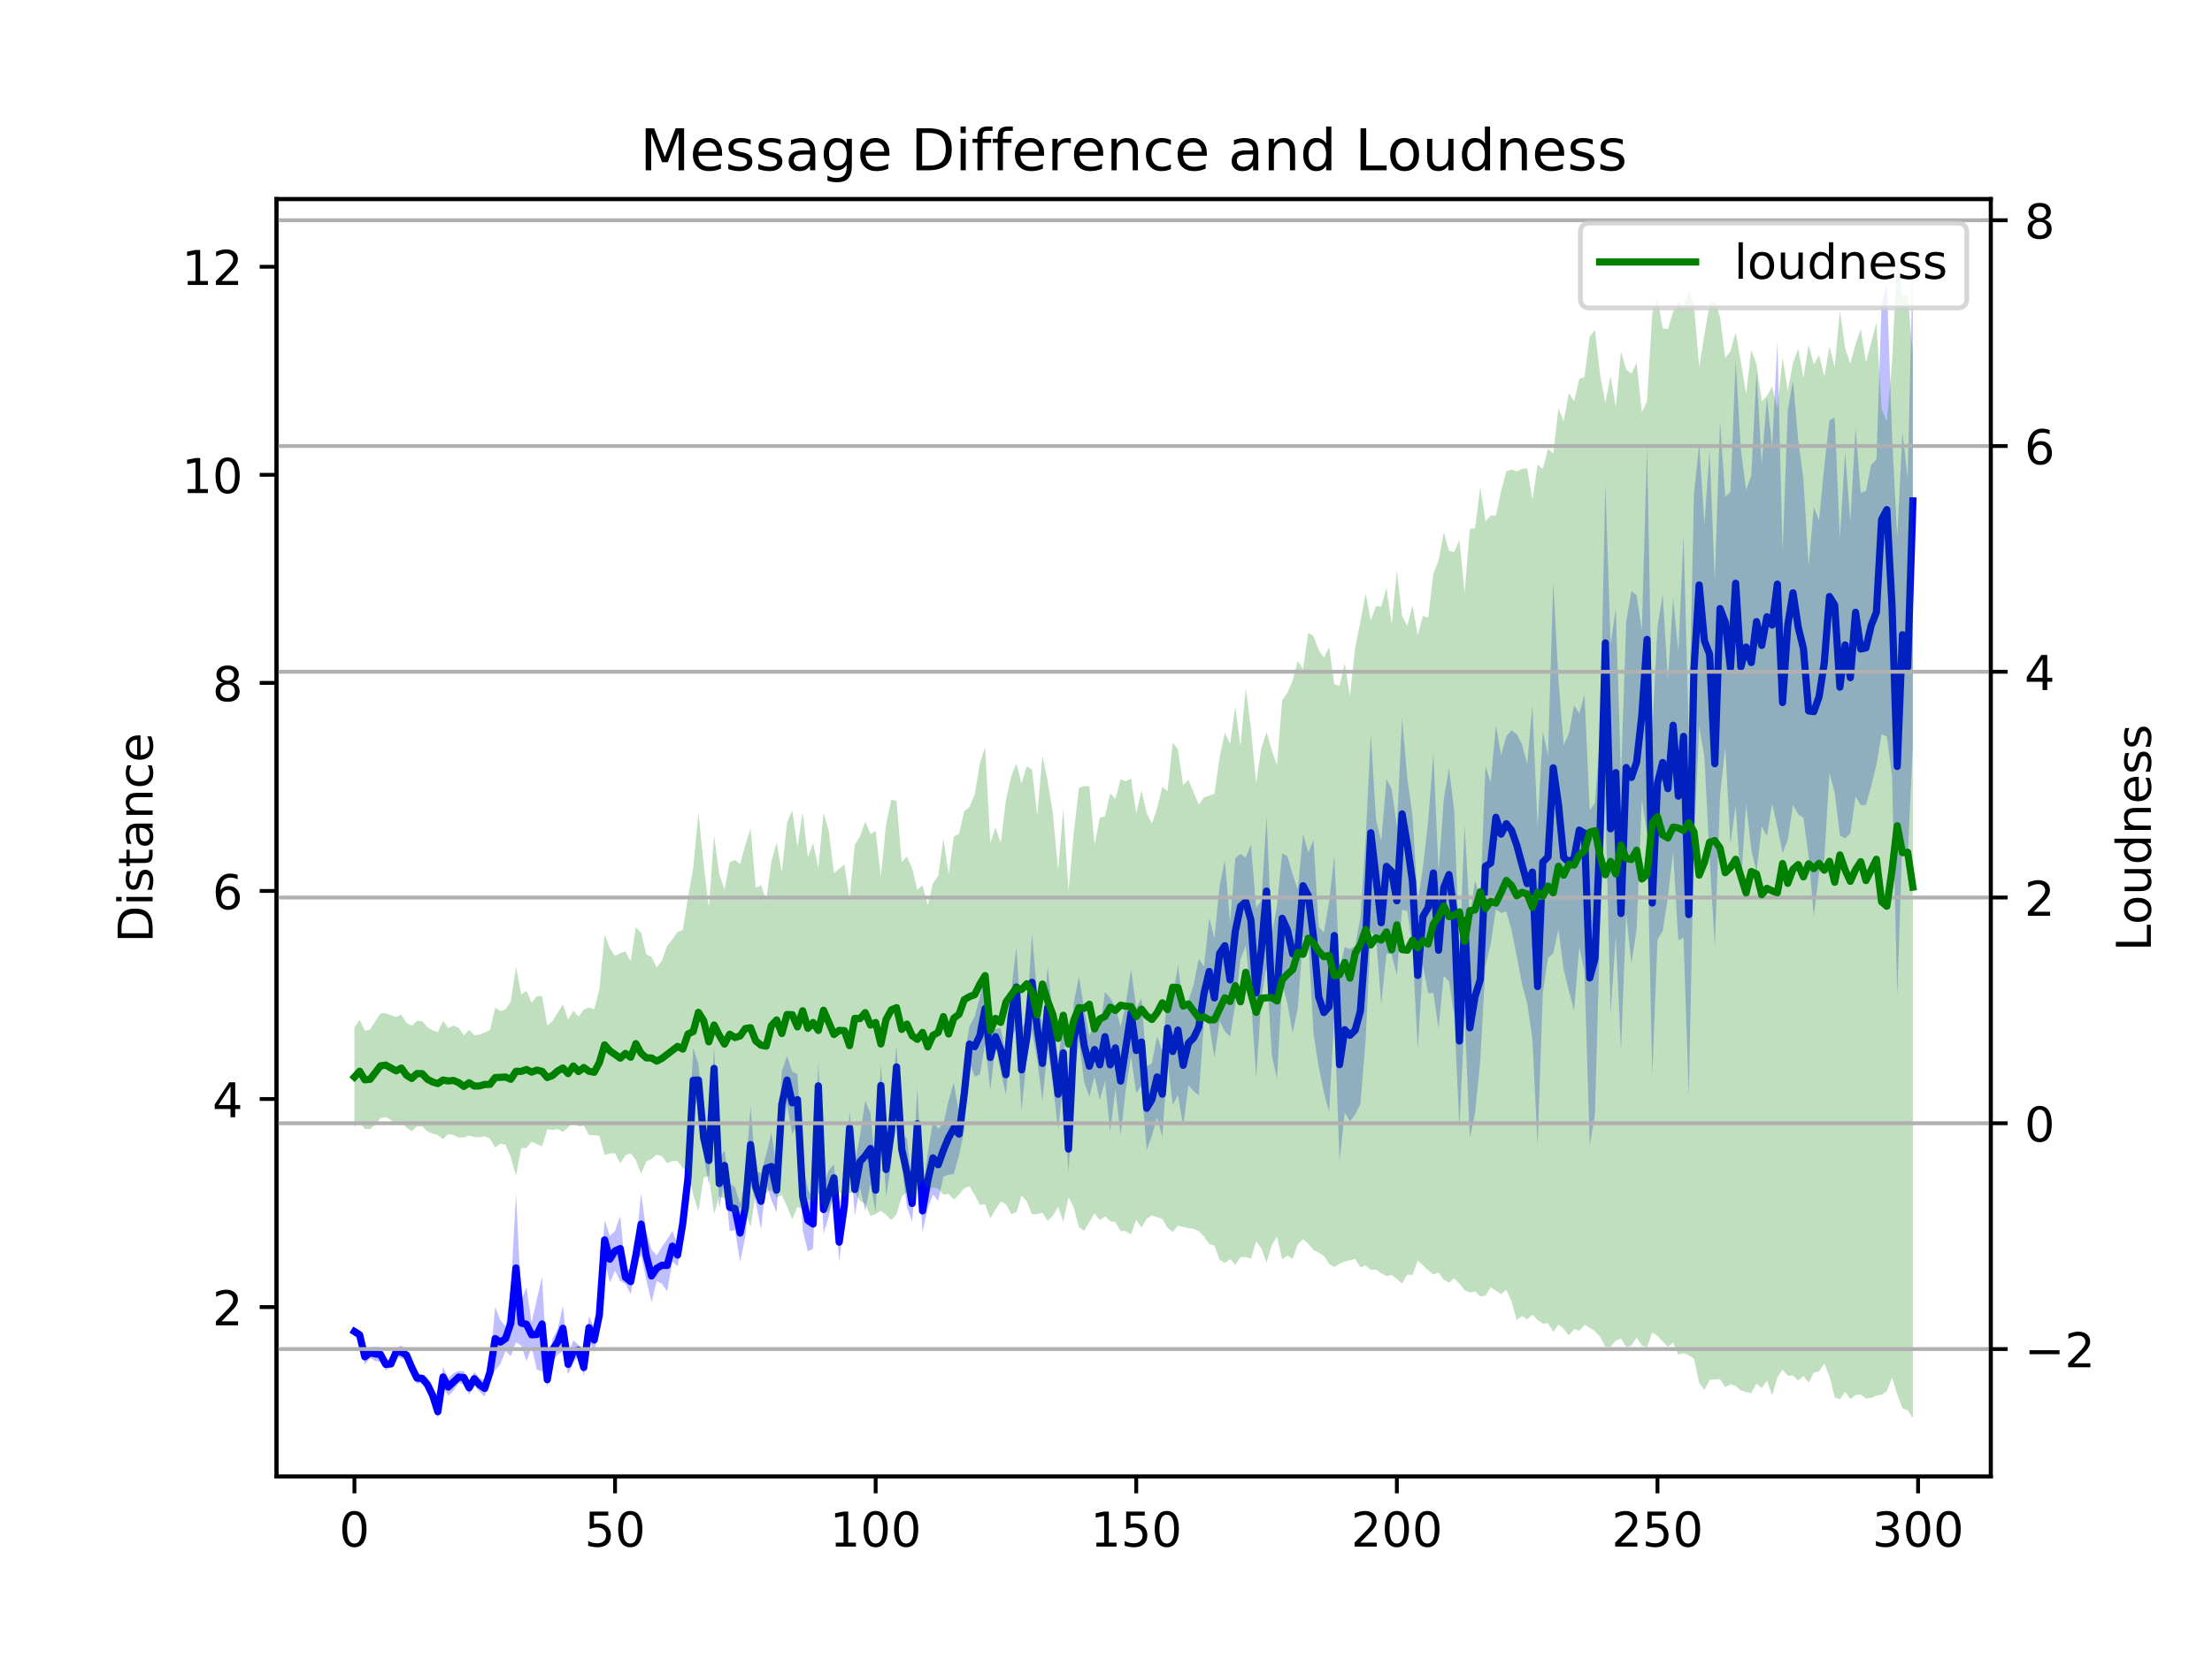 <?xml version="1.0" encoding="utf-8" standalone="no"?>
<!DOCTYPE svg PUBLIC "-//W3C//DTD SVG 1.1//EN"
  "http://www.w3.org/Graphics/SVG/1.1/DTD/svg11.dtd">
<!-- Created with matplotlib (https://matplotlib.org/) -->
<svg height="345.6pt" version="1.1" viewBox="0 0 460.8 345.6" width="460.8pt" xmlns="http://www.w3.org/2000/svg" xmlns:xlink="http://www.w3.org/1999/xlink">
 <defs>
  <style type="text/css">
*{stroke-linecap:butt;stroke-linejoin:round;}
  </style>
 </defs>
 <g id="figure_1">
  <g id="patch_1">
   <path d="M 0 345.6 
L 460.8 345.6 
L 460.8 0 
L 0 0 
z
" style="fill:#ffffff;"/>
  </g>
  <g id="axes_1">
   <g id="patch_2">
    <path d="M 57.6 307.584 
L 414.72 307.584 
L 414.72 41.472 
L 57.6 41.472 
z
" style="fill:#ffffff;"/>
   </g>
   <g id="PolyCollection_1">
    <path clip-path="url(#p09cd29b746)" d="M 73.833 276.597 
L 73.833 278.173 
L 74.919 278.996 
L 76.004 284.257 
L 77.09 282.914 
L 78.176 283.516 
L 79.262 283.684 
L 80.348 285.49 
L 81.433 284.786 
L 82.519 282.48 
L 83.605 282.974 
L 84.691 283.363 
L 85.777 285.907 
L 86.862 288.29 
L 87.948 287.899 
L 89.034 289.875 
L 90.12 291.698 
L 91.206 295.488 
L 92.291 288.977 
L 93.377 290.771 
L 94.463 289.691 
L 95.549 288.167 
L 96.635 288.308 
L 97.72 290.561 
L 98.806 288.647 
L 99.892 289.919 
L 100.978 290.942 
L 102.064 287.587 
L 103.149 285.438 
L 104.235 284.166 
L 105.321 281.381 
L 106.407 282.538 
L 107.493 279.628 
L 108.578 280.298 
L 109.664 283.592 
L 110.75 280.597 
L 111.836 285.344 
L 112.922 285.665 
L 114.007 288.827 
L 115.093 283.489 
L 116.179 282.243 
L 117.265 281.409 
L 118.351 286.25 
L 119.436 283.979 
L 120.522 282.272 
L 121.608 286.613 
L 122.694 279.023 
L 123.78 281.679 
L 124.865 276.916 
L 125.951 262.397 
L 127.037 267.199 
L 128.123 264.724 
L 129.209 266.889 
L 130.294 267.431 
L 131.38 269.615 
L 132.466 263.339 
L 133.552 261.45 
L 134.638 266.663 
L 135.723 271.291 
L 136.809 266.851 
L 137.895 267.452 
L 138.981 269.037 
L 140.067 262.786 
L 141.152 263.772 
L 142.238 258.042 
L 143.324 250.928 
L 144.41 231.714 
L 145.496 228.363 
L 146.581 240.813 
L 147.667 246.806 
L 148.753 227.087 
L 149.839 251.697 
L 150.925 245.861 
L 152.01 256.469 
L 153.096 256.24 
L 154.182 262.887 
L 155.268 257.655 
L 156.354 246.421 
L 157.439 250.495 
L 158.525 256.121 
L 159.611 246.304 
L 160.697 250.041 
L 161.783 252.573 
L 162.868 236.906 
L 163.954 230.02 
L 165.04 236.244 
L 166.126 234.371 
L 167.212 256.282 
L 168.297 260.689 
L 169.383 260.129 
L 170.469 231.338 
L 171.555 257.009 
L 172.641 253.476 
L 173.726 248.158 
L 174.812 262.878 
L 175.898 253.917 
L 176.984 238.479 
L 178.07 253.22 
L 179.155 247.379 
L 180.241 252.281 
L 181.327 246.613 
L 182.413 252.501 
L 183.499 230.569 
L 184.584 249.379 
L 185.67 242.248 
L 186.756 226.687 
L 187.842 242.776 
L 188.928 251.39 
L 190.013 254.491 
L 191.099 241.797 
L 192.185 256.662 
L 193.271 251.742 
L 194.357 248.861 
L 195.442 250.145 
L 196.528 245.122 
L 197.614 244.722 
L 198.7 244.576 
L 199.786 240.618 
L 200.871 235.583 
L 201.957 221.243 
L 203.043 224.286 
L 204.129 223.86 
L 205.215 217.396 
L 206.3 227.186 
L 207.386 217.58 
L 208.472 223.303 
L 209.558 228.056 
L 210.644 216.602 
L 211.729 214.046 
L 212.815 231.311 
L 213.901 220.377 
L 214.987 214.825 
L 216.073 220.842 
L 217.158 229.315 
L 218.244 218.486 
L 219.33 225.966 
L 220.416 235.292 
L 221.502 225.753 
L 222.587 244.305 
L 223.673 224.607 
L 224.759 216.913 
L 225.845 225.396 
L 226.931 228.479 
L 228.016 224.242 
L 229.102 229.198 
L 230.188 225.254 
L 231.274 235.755 
L 232.36 226.898 
L 233.445 236.495 
L 234.531 226.883 
L 235.617 220.223 
L 236.703 227.699 
L 237.789 226.176 
L 238.875 239.575 
L 239.96 236.61 
L 241.046 232.816 
L 242.132 236.879 
L 243.218 221.112 
L 244.304 230.252 
L 245.389 228.136 
L 246.475 234.608 
L 247.561 226.056 
L 248.647 227.297 
L 249.733 228.177 
L 250.818 212.502 
L 251.904 213.495 
L 252.99 220.321 
L 254.076 212.716 
L 255.162 214.856 
L 256.247 215.963 
L 257.333 209.306 
L 258.419 199.82 
L 259.505 196.996 
L 260.591 207.459 
L 261.676 224.678 
L 262.762 207.959 
L 263.848 201.211 
L 264.934 219.724 
L 266.02 224.764 
L 267.105 204.856 
L 268.191 209.076 
L 269.277 215.235 
L 270.363 209.952 
L 271.449 195.308 
L 272.534 195.557 
L 273.62 215.247 
L 274.706 222.236 
L 275.792 227.566 
L 276.878 231.627 
L 277.963 211.578 
L 279.049 241.905 
L 280.135 231.757 
L 281.221 233.61 
L 282.307 232.155 
L 283.392 230.014 
L 284.478 216.841 
L 285.564 194.09 
L 286.65 195.231 
L 287.736 209.257 
L 288.821 198.672 
L 289.907 198.771 
L 290.993 203.155 
L 292.079 189.514 
L 293.165 189.758 
L 294.25 197.437 
L 295.336 218.55 
L 296.422 201.182 
L 297.508 206.93 
L 298.594 206.851 
L 299.679 214.27 
L 300.765 203.284 
L 301.851 204.442 
L 302.937 211.511 
L 304.023 234.941 
L 305.108 211.719 
L 306.194 237.086 
L 307.28 231.789 
L 308.366 220.933 
L 309.452 201.243 
L 310.537 196.648 
L 311.623 189.44 
L 312.709 190.194 
L 313.795 189.874 
L 314.881 193.777 
L 315.966 199.191 
L 317.052 204.977 
L 318.138 209.019 
L 319.224 216.482 
L 320.31 238.702 
L 321.395 206.781 
L 322.481 199.618 
L 323.567 198.584 
L 324.653 193.639 
L 325.739 201.989 
L 326.824 206.387 
L 327.91 210.509 
L 328.996 197.251 
L 330.082 202.458 
L 331.168 238.659 
L 332.253 232.182 
L 333.339 192.913 
L 334.425 167.155 
L 335.511 211.119 
L 336.597 195.09 
L 337.682 218.907 
L 338.768 190.319 
L 339.854 200.768 
L 340.94 193.521 
L 342.026 166.677 
L 343.111 173.54 
L 344.197 224.034 
L 345.283 195.729 
L 346.369 193.934 
L 347.455 186.904 
L 348.54 177.549 
L 349.626 195.893 
L 350.712 195.352 
L 351.798 228.394 
L 352.884 175.908 
L 353.969 151.338 
L 355.055 157.742 
L 356.141 178.757 
L 357.227 197.197 
L 358.313 165.866 
L 359.398 155.693 
L 360.484 175.828 
L 361.57 167.884 
L 362.656 184.231 
L 363.742 167.503 
L 364.827 176.946 
L 365.913 181.717 
L 366.999 172.16 
L 368.085 174.185 
L 369.171 167.403 
L 370.256 172.295 
L 371.342 177.729 
L 372.428 174.93 
L 373.514 167.715 
L 374.6 169.627 
L 375.685 170.382 
L 376.771 178.343 
L 377.857 190.871 
L 378.943 181.87 
L 380.029 179.071 
L 381.114 161.014 
L 382.2 165.121 
L 383.286 174.098 
L 384.372 174.628 
L 385.458 173.647 
L 386.543 165.92 
L 387.629 167.728 
L 388.715 167.673 
L 389.801 163.733 
L 390.887 159.408 
L 391.972 152.943 
L 393.058 153.449 
L 394.144 161.611 
L 395.23 207.502 
L 396.316 174.362 
L 397.401 178.475 
L 398.487 155.136 
L 398.487 53.568 
L 398.487 53.568 
L 397.401 99.48 
L 396.316 90.083 
L 395.23 111.815 
L 394.144 90.769 
L 393.058 58.897 
L 391.972 63.509 
L 390.887 95.694 
L 389.801 96.847 
L 388.715 102.258 
L 387.629 102.657 
L 386.543 89.176 
L 385.458 108.693 
L 384.372 94.079 
L 383.286 112.186 
L 382.2 86.97 
L 381.114 87.532 
L 380.029 97.106 
L 378.943 108.421 
L 377.857 105.618 
L 376.771 117.839 
L 375.685 99.79 
L 374.6 91.679 
L 373.514 79.28 
L 372.428 85.465 
L 371.342 114.971 
L 370.256 71.082 
L 369.171 93.028 
L 368.085 82.783 
L 366.999 96.744 
L 365.913 77.263 
L 364.827 99.093 
L 363.742 102.086 
L 362.656 93.66 
L 361.57 75.107 
L 360.484 102.484 
L 359.398 103.469 
L 358.313 87.705 
L 357.227 120.988 
L 356.141 93.835 
L 355.055 109.208 
L 353.969 92.392 
L 352.884 102.89 
L 351.798 152.66 
L 350.712 111.457 
L 349.626 135.812 
L 348.54 124.622 
L 347.455 141.667 
L 346.369 123.745 
L 345.283 130.604 
L 344.197 152.195 
L 343.111 92.878 
L 342.026 131.336 
L 340.94 123.98 
L 339.854 123.131 
L 338.768 129.473 
L 337.682 161.677 
L 336.597 126.796 
L 335.511 134.186 
L 334.425 100.704 
L 333.339 152.715 
L 332.253 167.279 
L 331.168 168.781 
L 330.082 144.712 
L 328.996 148.596 
L 327.91 146.938 
L 326.824 152.856 
L 325.739 155.185 
L 324.653 141.536 
L 323.567 121.332 
L 322.481 157.359 
L 321.395 152.423 
L 320.31 172.342 
L 319.224 146.867 
L 318.138 159.115 
L 317.052 155.069 
L 315.966 152.92 
L 314.881 152.166 
L 313.795 153.332 
L 312.709 157.34 
L 311.623 151.08 
L 310.537 162.97 
L 309.452 159.646 
L 308.366 187.23 
L 307.28 183.421 
L 306.194 191.132 
L 305.108 171.848 
L 304.023 198.778 
L 302.937 168.962 
L 301.851 159.941 
L 300.765 166.542 
L 299.679 181.619 
L 298.594 156.863 
L 297.508 171.151 
L 296.422 180.633 
L 295.336 187.835 
L 294.25 169.891 
L 293.165 162.115 
L 292.079 149.588 
L 290.993 172.142 
L 289.907 164.356 
L 288.821 162.294 
L 287.736 175.176 
L 286.65 170.687 
L 285.564 152.87 
L 284.478 175.1 
L 283.392 191.186 
L 282.307 197.049 
L 281.221 197.731 
L 280.135 197.26 
L 279.049 201.656 
L 277.963 178.223 
L 276.878 187.748 
L 275.792 194.284 
L 274.706 193.05 
L 273.62 174.948 
L 272.534 177.599 
L 271.449 173.711 
L 270.363 185.274 
L 269.277 182.153 
L 268.191 178.37 
L 267.105 177.737 
L 266.02 188.624 
L 264.934 194.755 
L 263.848 170.039 
L 262.762 187.643 
L 261.676 189.015 
L 260.591 175.937 
L 259.505 178.685 
L 258.419 177.871 
L 257.333 178.732 
L 256.247 192.299 
L 255.162 179.152 
L 254.076 184.467 
L 252.99 195.454 
L 251.904 191.254 
L 250.818 201.366 
L 249.733 199.704 
L 248.647 205.153 
L 247.561 208.552 
L 246.475 209.244 
L 245.389 201.034 
L 244.304 207.818 
L 243.218 207.211 
L 242.132 218.99 
L 241.046 215.881 
L 239.96 221.481 
L 238.875 222.175 
L 237.789 207.974 
L 236.703 209.977 
L 235.617 201.883 
L 234.531 209 
L 233.445 213.912 
L 232.36 209.68 
L 231.274 207.89 
L 230.188 206.651 
L 229.102 214.427 
L 228.016 213.04 
L 226.931 215.736 
L 225.845 210.142 
L 224.759 203.456 
L 223.673 208.978 
L 222.587 234.438 
L 221.502 212.886 
L 220.416 220.602 
L 219.33 211.527 
L 218.244 201.314 
L 217.158 213.731 
L 216.073 207.367 
L 214.987 194.443 
L 213.901 211.897 
L 212.815 214.441 
L 211.729 197.186 
L 210.644 206.704 
L 209.558 219.694 
L 208.472 214.202 
L 207.386 214.334 
L 206.3 213.399 
L 205.215 202.777 
L 204.129 207.559 
L 203.043 211.797 
L 201.957 213.755 
L 200.871 220.185 
L 199.786 231.885 
L 198.7 225.505 
L 197.614 229.236 
L 196.528 234.067 
L 195.442 235.125 
L 194.357 233.555 
L 193.271 240.247 
L 192.185 247.834 
L 191.099 226.426 
L 190.013 246.898 
L 188.928 237.205 
L 187.842 236.021 
L 186.756 217.822 
L 185.67 229.474 
L 184.584 237.871 
L 183.499 221.682 
L 182.413 243.36 
L 181.327 231.893 
L 180.241 229.295 
L 179.155 236.584 
L 178.07 242.349 
L 176.984 231.446 
L 175.898 248.419 
L 174.812 254.635 
L 173.726 242.589 
L 172.641 243.795 
L 171.555 246.904 
L 170.469 221.067 
L 169.383 249.835 
L 168.297 247.763 
L 167.212 242.251 
L 166.126 223.784 
L 165.04 223.242 
L 163.954 219.988 
L 162.868 223.185 
L 161.783 243.268 
L 160.697 235.973 
L 159.611 240.471 
L 158.525 244.373 
L 157.439 244.002 
L 156.354 230.443 
L 155.268 245.645 
L 154.182 250.826 
L 153.096 247.271 
L 152.01 246.539 
L 150.925 239.713 
L 149.839 241.414 
L 148.753 218.043 
L 147.667 236.683 
L 146.581 233.205 
L 145.496 221.63 
L 144.41 218.357 
L 143.324 239.804 
L 142.238 251.583 
L 141.152 259.126 
L 140.067 256.408 
L 138.981 258.182 
L 137.895 259.696 
L 136.809 261.542 
L 135.723 260.328 
L 134.638 256.625 
L 133.552 248.561 
L 132.466 259.554 
L 131.38 264.344 
L 130.294 264.726 
L 129.209 253.314 
L 128.123 256.439 
L 127.037 257.439 
L 125.951 254.178 
L 124.865 270.834 
L 123.78 276.591 
L 122.694 274.141 
L 121.608 283.129 
L 120.522 280.178 
L 119.436 279.19 
L 118.351 282.173 
L 117.265 272.001 
L 116.179 276.853 
L 115.093 278.911 
L 114.007 285.987 
L 112.922 265.959 
L 111.836 270.644 
L 110.75 275.515 
L 109.664 268.128 
L 108.578 270.95 
L 107.493 248.656 
L 106.407 268.754 
L 105.321 276.322 
L 104.235 275.006 
L 103.149 272.264 
L 102.064 284.116 
L 100.978 287.52 
L 99.892 287.076 
L 98.806 285.786 
L 97.72 287.637 
L 96.635 285.643 
L 95.549 285.581 
L 94.463 286.052 
L 93.377 287.091 
L 92.291 284.722 
L 91.206 292.665 
L 90.12 289.608 
L 89.034 286.963 
L 87.948 286.401 
L 86.862 285.879 
L 85.777 283.826 
L 84.691 281.233 
L 83.605 280.311 
L 82.519 280.784 
L 81.433 283.491 
L 80.348 282.925 
L 79.262 280.615 
L 78.176 280.582 
L 77.09 280.649 
L 76.004 281.04 
L 74.919 277.155 
L 73.833 276.597 
z
" style="fill:#0000ff;fill-opacity:0.25;"/>
   </g>
   <g id="matplotlib.axis_1">
    <g id="xtick_1">
     <g id="line2d_1">
      <defs>
       <path d="M 0 0 
L 0 3.5 
" id="maab8ee6f73" style="stroke:#000000;stroke-width:0.8;"/>
      </defs>
      <g>
       <use style="stroke:#000000;stroke-width:0.8;" x="73.833" xlink:href="#maab8ee6f73" y="307.584"/>
      </g>
     </g>
     <g id="text_1">
      <!-- 0 -->
      <defs>
       <path d="M 31.781 66.406 
Q 24.172 66.406 20.328 58.906 
Q 16.5 51.422 16.5 36.375 
Q 16.5 21.391 20.328 13.891 
Q 24.172 6.391 31.781 6.391 
Q 39.453 6.391 43.281 13.891 
Q 47.125 21.391 47.125 36.375 
Q 47.125 51.422 43.281 58.906 
Q 39.453 66.406 31.781 66.406 
z
M 31.781 74.219 
Q 44.047 74.219 50.516 64.516 
Q 56.984 54.828 56.984 36.375 
Q 56.984 17.969 50.516 8.266 
Q 44.047 -1.422 31.781 -1.422 
Q 19.531 -1.422 13.062 8.266 
Q 6.594 17.969 6.594 36.375 
Q 6.594 54.828 13.062 64.516 
Q 19.531 74.219 31.781 74.219 
z
" id="DejaVuSans-48"/>
      </defs>
      <g transform="translate(70.651 322.182)scale(0.1 -0.1)">
       <use xlink:href="#DejaVuSans-48"/>
      </g>
     </g>
    </g>
    <g id="xtick_2">
     <g id="line2d_2">
      <g>
       <use style="stroke:#000000;stroke-width:0.8;" x="128.123" xlink:href="#maab8ee6f73" y="307.584"/>
      </g>
     </g>
     <g id="text_2">
      <!-- 50 -->
      <defs>
       <path d="M 10.797 72.906 
L 49.516 72.906 
L 49.516 64.594 
L 19.828 64.594 
L 19.828 46.734 
Q 21.969 47.469 24.109 47.828 
Q 26.266 48.188 28.422 48.188 
Q 40.625 48.188 47.75 41.5 
Q 54.891 34.812 54.891 23.391 
Q 54.891 11.625 47.562 5.094 
Q 40.234 -1.422 26.906 -1.422 
Q 22.312 -1.422 17.547 -0.641 
Q 12.797 0.141 7.719 1.703 
L 7.719 11.625 
Q 12.109 9.234 16.797 8.062 
Q 21.484 6.891 26.703 6.891 
Q 35.156 6.891 40.078 11.328 
Q 45.016 15.766 45.016 23.391 
Q 45.016 31 40.078 35.438 
Q 35.156 39.891 26.703 39.891 
Q 22.75 39.891 18.812 39.016 
Q 14.891 38.141 10.797 36.281 
z
" id="DejaVuSans-53"/>
      </defs>
      <g transform="translate(121.76 322.182)scale(0.1 -0.1)">
       <use xlink:href="#DejaVuSans-53"/>
       <use x="63.623" xlink:href="#DejaVuSans-48"/>
      </g>
     </g>
    </g>
    <g id="xtick_3">
     <g id="line2d_3">
      <g>
       <use style="stroke:#000000;stroke-width:0.8;" x="182.413" xlink:href="#maab8ee6f73" y="307.584"/>
      </g>
     </g>
     <g id="text_3">
      <!-- 100 -->
      <defs>
       <path d="M 12.406 8.297 
L 28.516 8.297 
L 28.516 63.922 
L 10.984 60.406 
L 10.984 69.391 
L 28.422 72.906 
L 38.281 72.906 
L 38.281 8.297 
L 54.391 8.297 
L 54.391 0 
L 12.406 0 
z
" id="DejaVuSans-49"/>
      </defs>
      <g transform="translate(172.869 322.182)scale(0.1 -0.1)">
       <use xlink:href="#DejaVuSans-49"/>
       <use x="63.623" xlink:href="#DejaVuSans-48"/>
       <use x="127.246" xlink:href="#DejaVuSans-48"/>
      </g>
     </g>
    </g>
    <g id="xtick_4">
     <g id="line2d_4">
      <g>
       <use style="stroke:#000000;stroke-width:0.8;" x="236.703" xlink:href="#maab8ee6f73" y="307.584"/>
      </g>
     </g>
     <g id="text_4">
      <!-- 150 -->
      <g transform="translate(227.159 322.182)scale(0.1 -0.1)">
       <use xlink:href="#DejaVuSans-49"/>
       <use x="63.623" xlink:href="#DejaVuSans-53"/>
       <use x="127.246" xlink:href="#DejaVuSans-48"/>
      </g>
     </g>
    </g>
    <g id="xtick_5">
     <g id="line2d_5">
      <g>
       <use style="stroke:#000000;stroke-width:0.8;" x="290.993" xlink:href="#maab8ee6f73" y="307.584"/>
      </g>
     </g>
     <g id="text_5">
      <!-- 200 -->
      <defs>
       <path d="M 19.188 8.297 
L 53.609 8.297 
L 53.609 0 
L 7.328 0 
L 7.328 8.297 
Q 12.938 14.109 22.625 23.891 
Q 32.328 33.688 34.812 36.531 
Q 39.547 41.844 41.422 45.531 
Q 43.312 49.219 43.312 52.781 
Q 43.312 58.594 39.234 62.25 
Q 35.156 65.922 28.609 65.922 
Q 23.969 65.922 18.812 64.312 
Q 13.672 62.703 7.812 59.422 
L 7.812 69.391 
Q 13.766 71.781 18.938 73 
Q 24.125 74.219 28.422 74.219 
Q 39.75 74.219 46.484 68.547 
Q 53.219 62.891 53.219 53.422 
Q 53.219 48.922 51.531 44.891 
Q 49.859 40.875 45.406 35.406 
Q 44.188 33.984 37.641 27.219 
Q 31.109 20.453 19.188 8.297 
z
" id="DejaVuSans-50"/>
      </defs>
      <g transform="translate(281.449 322.182)scale(0.1 -0.1)">
       <use xlink:href="#DejaVuSans-50"/>
       <use x="63.623" xlink:href="#DejaVuSans-48"/>
       <use x="127.246" xlink:href="#DejaVuSans-48"/>
      </g>
     </g>
    </g>
    <g id="xtick_6">
     <g id="line2d_6">
      <g>
       <use style="stroke:#000000;stroke-width:0.8;" x="345.283" xlink:href="#maab8ee6f73" y="307.584"/>
      </g>
     </g>
     <g id="text_6">
      <!-- 250 -->
      <g transform="translate(335.739 322.182)scale(0.1 -0.1)">
       <use xlink:href="#DejaVuSans-50"/>
       <use x="63.623" xlink:href="#DejaVuSans-53"/>
       <use x="127.246" xlink:href="#DejaVuSans-48"/>
      </g>
     </g>
    </g>
    <g id="xtick_7">
     <g id="line2d_7">
      <g>
       <use style="stroke:#000000;stroke-width:0.8;" x="399.573" xlink:href="#maab8ee6f73" y="307.584"/>
      </g>
     </g>
     <g id="text_7">
      <!-- 300 -->
      <defs>
       <path d="M 40.578 39.312 
Q 47.656 37.797 51.625 33 
Q 55.609 28.219 55.609 21.188 
Q 55.609 10.406 48.188 4.484 
Q 40.766 -1.422 27.094 -1.422 
Q 22.516 -1.422 17.656 -0.516 
Q 12.797 0.391 7.625 2.203 
L 7.625 11.719 
Q 11.719 9.328 16.594 8.109 
Q 21.484 6.891 26.812 6.891 
Q 36.078 6.891 40.938 10.547 
Q 45.797 14.203 45.797 21.188 
Q 45.797 27.641 41.281 31.266 
Q 36.766 34.906 28.719 34.906 
L 20.219 34.906 
L 20.219 43.016 
L 29.109 43.016 
Q 36.375 43.016 40.234 45.922 
Q 44.094 48.828 44.094 54.297 
Q 44.094 59.906 40.109 62.906 
Q 36.141 65.922 28.719 65.922 
Q 24.656 65.922 20.016 65.031 
Q 15.375 64.156 9.812 62.312 
L 9.812 71.094 
Q 15.438 72.656 20.344 73.438 
Q 25.25 74.219 29.594 74.219 
Q 40.828 74.219 47.359 69.109 
Q 53.906 64.016 53.906 55.328 
Q 53.906 49.266 50.438 45.094 
Q 46.969 40.922 40.578 39.312 
z
" id="DejaVuSans-51"/>
      </defs>
      <g transform="translate(390.029 322.182)scale(0.1 -0.1)">
       <use xlink:href="#DejaVuSans-51"/>
       <use x="63.623" xlink:href="#DejaVuSans-48"/>
       <use x="127.246" xlink:href="#DejaVuSans-48"/>
      </g>
     </g>
    </g>
   </g>
   <g id="matplotlib.axis_2">
    <g id="ytick_1">
     <g id="line2d_8">
      <defs>
       <path d="M 0 0 
L -3.5 0 
" id="m111536cac2" style="stroke:#000000;stroke-width:0.8;"/>
      </defs>
      <g>
       <use style="stroke:#000000;stroke-width:0.8;" x="57.6" xlink:href="#m111536cac2" y="272.29"/>
      </g>
     </g>
     <g id="text_8">
      <!-- 2 -->
      <g transform="translate(44.237 276.089)scale(0.1 -0.1)">
       <use xlink:href="#DejaVuSans-50"/>
      </g>
     </g>
    </g>
    <g id="ytick_2">
     <g id="line2d_9">
      <g>
       <use style="stroke:#000000;stroke-width:0.8;" x="57.6" xlink:href="#m111536cac2" y="228.946"/>
      </g>
     </g>
     <g id="text_9">
      <!-- 4 -->
      <defs>
       <path d="M 37.797 64.312 
L 12.891 25.391 
L 37.797 25.391 
z
M 35.203 72.906 
L 47.609 72.906 
L 47.609 25.391 
L 58.016 25.391 
L 58.016 17.188 
L 47.609 17.188 
L 47.609 0 
L 37.797 0 
L 37.797 17.188 
L 4.891 17.188 
L 4.891 26.703 
z
" id="DejaVuSans-52"/>
      </defs>
      <g transform="translate(44.237 232.745)scale(0.1 -0.1)">
       <use xlink:href="#DejaVuSans-52"/>
      </g>
     </g>
    </g>
    <g id="ytick_3">
     <g id="line2d_10">
      <g>
       <use style="stroke:#000000;stroke-width:0.8;" x="57.6" xlink:href="#m111536cac2" y="185.602"/>
      </g>
     </g>
     <g id="text_10">
      <!-- 6 -->
      <defs>
       <path d="M 33.016 40.375 
Q 26.375 40.375 22.484 35.828 
Q 18.609 31.297 18.609 23.391 
Q 18.609 15.531 22.484 10.953 
Q 26.375 6.391 33.016 6.391 
Q 39.656 6.391 43.531 10.953 
Q 47.406 15.531 47.406 23.391 
Q 47.406 31.297 43.531 35.828 
Q 39.656 40.375 33.016 40.375 
z
M 52.594 71.297 
L 52.594 62.312 
Q 48.875 64.062 45.094 64.984 
Q 41.312 65.922 37.594 65.922 
Q 27.828 65.922 22.672 59.328 
Q 17.531 52.734 16.797 39.406 
Q 19.672 43.656 24.016 45.922 
Q 28.375 48.188 33.594 48.188 
Q 44.578 48.188 50.953 41.516 
Q 57.328 34.859 57.328 23.391 
Q 57.328 12.156 50.688 5.359 
Q 44.047 -1.422 33.016 -1.422 
Q 20.359 -1.422 13.672 8.266 
Q 6.984 17.969 6.984 36.375 
Q 6.984 53.656 15.188 63.938 
Q 23.391 74.219 37.203 74.219 
Q 40.922 74.219 44.703 73.484 
Q 48.484 72.75 52.594 71.297 
z
" id="DejaVuSans-54"/>
      </defs>
      <g transform="translate(44.237 189.401)scale(0.1 -0.1)">
       <use xlink:href="#DejaVuSans-54"/>
      </g>
     </g>
    </g>
    <g id="ytick_4">
     <g id="line2d_11">
      <g>
       <use style="stroke:#000000;stroke-width:0.8;" x="57.6" xlink:href="#m111536cac2" y="142.258"/>
      </g>
     </g>
     <g id="text_11">
      <!-- 8 -->
      <defs>
       <path d="M 31.781 34.625 
Q 24.75 34.625 20.719 30.859 
Q 16.703 27.094 16.703 20.516 
Q 16.703 13.922 20.719 10.156 
Q 24.75 6.391 31.781 6.391 
Q 38.812 6.391 42.859 10.172 
Q 46.922 13.969 46.922 20.516 
Q 46.922 27.094 42.891 30.859 
Q 38.875 34.625 31.781 34.625 
z
M 21.922 38.812 
Q 15.578 40.375 12.031 44.719 
Q 8.5 49.078 8.5 55.328 
Q 8.5 64.062 14.719 69.141 
Q 20.953 74.219 31.781 74.219 
Q 42.672 74.219 48.875 69.141 
Q 55.078 64.062 55.078 55.328 
Q 55.078 49.078 51.531 44.719 
Q 48 40.375 41.703 38.812 
Q 48.828 37.156 52.797 32.312 
Q 56.781 27.484 56.781 20.516 
Q 56.781 9.906 50.312 4.234 
Q 43.844 -1.422 31.781 -1.422 
Q 19.734 -1.422 13.25 4.234 
Q 6.781 9.906 6.781 20.516 
Q 6.781 27.484 10.781 32.312 
Q 14.797 37.156 21.922 38.812 
z
M 18.312 54.391 
Q 18.312 48.734 21.844 45.562 
Q 25.391 42.391 31.781 42.391 
Q 38.141 42.391 41.719 45.562 
Q 45.312 48.734 45.312 54.391 
Q 45.312 60.062 41.719 63.234 
Q 38.141 66.406 31.781 66.406 
Q 25.391 66.406 21.844 63.234 
Q 18.312 60.062 18.312 54.391 
z
" id="DejaVuSans-56"/>
      </defs>
      <g transform="translate(44.237 146.057)scale(0.1 -0.1)">
       <use xlink:href="#DejaVuSans-56"/>
      </g>
     </g>
    </g>
    <g id="ytick_5">
     <g id="line2d_12">
      <g>
       <use style="stroke:#000000;stroke-width:0.8;" x="57.6" xlink:href="#m111536cac2" y="98.913"/>
      </g>
     </g>
     <g id="text_12">
      <!-- 10 -->
      <g transform="translate(37.875 102.713)scale(0.1 -0.1)">
       <use xlink:href="#DejaVuSans-49"/>
       <use x="63.623" xlink:href="#DejaVuSans-48"/>
      </g>
     </g>
    </g>
    <g id="ytick_6">
     <g id="line2d_13">
      <g>
       <use style="stroke:#000000;stroke-width:0.8;" x="57.6" xlink:href="#m111536cac2" y="55.569"/>
      </g>
     </g>
     <g id="text_13">
      <!-- 12 -->
      <g transform="translate(37.875 59.368)scale(0.1 -0.1)">
       <use xlink:href="#DejaVuSans-49"/>
       <use x="63.623" xlink:href="#DejaVuSans-50"/>
      </g>
     </g>
    </g>
    <g id="text_14">
     <!-- Distance -->
     <defs>
      <path d="M 19.672 64.797 
L 19.672 8.109 
L 31.594 8.109 
Q 46.688 8.109 53.688 14.938 
Q 60.688 21.781 60.688 36.531 
Q 60.688 51.172 53.688 57.984 
Q 46.688 64.797 31.594 64.797 
z
M 9.812 72.906 
L 30.078 72.906 
Q 51.266 72.906 61.172 64.094 
Q 71.094 55.281 71.094 36.531 
Q 71.094 17.672 61.125 8.828 
Q 51.172 0 30.078 0 
L 9.812 0 
z
" id="DejaVuSans-68"/>
      <path d="M 9.422 54.688 
L 18.406 54.688 
L 18.406 0 
L 9.422 0 
z
M 9.422 75.984 
L 18.406 75.984 
L 18.406 64.594 
L 9.422 64.594 
z
" id="DejaVuSans-105"/>
      <path d="M 44.281 53.078 
L 44.281 44.578 
Q 40.484 46.531 36.375 47.5 
Q 32.281 48.484 27.875 48.484 
Q 21.188 48.484 17.844 46.438 
Q 14.5 44.391 14.5 40.281 
Q 14.5 37.156 16.891 35.375 
Q 19.281 33.594 26.516 31.984 
L 29.594 31.297 
Q 39.156 29.25 43.188 25.516 
Q 47.219 21.781 47.219 15.094 
Q 47.219 7.469 41.188 3.016 
Q 35.156 -1.422 24.609 -1.422 
Q 20.219 -1.422 15.453 -0.562 
Q 10.688 0.297 5.422 2 
L 5.422 11.281 
Q 10.406 8.688 15.234 7.391 
Q 20.062 6.109 24.812 6.109 
Q 31.156 6.109 34.562 8.281 
Q 37.984 10.453 37.984 14.406 
Q 37.984 18.062 35.516 20.016 
Q 33.062 21.969 24.703 23.781 
L 21.578 24.516 
Q 13.234 26.266 9.516 29.906 
Q 5.812 33.547 5.812 39.891 
Q 5.812 47.609 11.281 51.797 
Q 16.75 56 26.812 56 
Q 31.781 56 36.172 55.266 
Q 40.578 54.547 44.281 53.078 
z
" id="DejaVuSans-115"/>
      <path d="M 18.312 70.219 
L 18.312 54.688 
L 36.812 54.688 
L 36.812 47.703 
L 18.312 47.703 
L 18.312 18.016 
Q 18.312 11.328 20.141 9.422 
Q 21.969 7.516 27.594 7.516 
L 36.812 7.516 
L 36.812 0 
L 27.594 0 
Q 17.188 0 13.234 3.875 
Q 9.281 7.766 9.281 18.016 
L 9.281 47.703 
L 2.688 47.703 
L 2.688 54.688 
L 9.281 54.688 
L 9.281 70.219 
z
" id="DejaVuSans-116"/>
      <path d="M 34.281 27.484 
Q 23.391 27.484 19.188 25 
Q 14.984 22.516 14.984 16.5 
Q 14.984 11.719 18.141 8.906 
Q 21.297 6.109 26.703 6.109 
Q 34.188 6.109 38.703 11.406 
Q 43.219 16.703 43.219 25.484 
L 43.219 27.484 
z
M 52.203 31.203 
L 52.203 0 
L 43.219 0 
L 43.219 8.297 
Q 40.141 3.328 35.547 0.953 
Q 30.953 -1.422 24.312 -1.422 
Q 15.922 -1.422 10.953 3.297 
Q 6 8.016 6 15.922 
Q 6 25.141 12.172 29.828 
Q 18.359 34.516 30.609 34.516 
L 43.219 34.516 
L 43.219 35.406 
Q 43.219 41.609 39.141 45 
Q 35.062 48.391 27.688 48.391 
Q 23 48.391 18.547 47.266 
Q 14.109 46.141 10.016 43.891 
L 10.016 52.203 
Q 14.938 54.109 19.578 55.047 
Q 24.219 56 28.609 56 
Q 40.484 56 46.344 49.844 
Q 52.203 43.703 52.203 31.203 
z
" id="DejaVuSans-97"/>
      <path d="M 54.891 33.016 
L 54.891 0 
L 45.906 0 
L 45.906 32.719 
Q 45.906 40.484 42.875 44.328 
Q 39.844 48.188 33.797 48.188 
Q 26.516 48.188 22.312 43.547 
Q 18.109 38.922 18.109 30.906 
L 18.109 0 
L 9.078 0 
L 9.078 54.688 
L 18.109 54.688 
L 18.109 46.188 
Q 21.344 51.125 25.703 53.562 
Q 30.078 56 35.797 56 
Q 45.219 56 50.047 50.172 
Q 54.891 44.344 54.891 33.016 
z
" id="DejaVuSans-110"/>
      <path d="M 48.781 52.594 
L 48.781 44.188 
Q 44.969 46.297 41.141 47.344 
Q 37.312 48.391 33.406 48.391 
Q 24.656 48.391 19.812 42.844 
Q 14.984 37.312 14.984 27.297 
Q 14.984 17.281 19.812 11.734 
Q 24.656 6.203 33.406 6.203 
Q 37.312 6.203 41.141 7.25 
Q 44.969 8.297 48.781 10.406 
L 48.781 2.094 
Q 45.016 0.344 40.984 -0.531 
Q 36.969 -1.422 32.422 -1.422 
Q 20.062 -1.422 12.781 6.344 
Q 5.516 14.109 5.516 27.297 
Q 5.516 40.672 12.859 48.328 
Q 20.219 56 33.016 56 
Q 37.156 56 41.109 55.141 
Q 45.062 54.297 48.781 52.594 
z
" id="DejaVuSans-99"/>
      <path d="M 56.203 29.594 
L 56.203 25.203 
L 14.891 25.203 
Q 15.484 15.922 20.484 11.062 
Q 25.484 6.203 34.422 6.203 
Q 39.594 6.203 44.453 7.469 
Q 49.312 8.734 54.109 11.281 
L 54.109 2.781 
Q 49.266 0.734 44.188 -0.344 
Q 39.109 -1.422 33.891 -1.422 
Q 20.797 -1.422 13.156 6.188 
Q 5.516 13.812 5.516 26.812 
Q 5.516 40.234 12.766 48.109 
Q 20.016 56 32.328 56 
Q 43.359 56 49.781 48.891 
Q 56.203 41.797 56.203 29.594 
z
M 47.219 32.234 
Q 47.125 39.594 43.094 43.984 
Q 39.062 48.391 32.422 48.391 
Q 24.906 48.391 20.391 44.141 
Q 15.875 39.891 15.188 32.172 
z
" id="DejaVuSans-101"/>
     </defs>
     <g transform="translate(31.795 196.391)rotate(-90)scale(0.1 -0.1)">
      <use xlink:href="#DejaVuSans-68"/>
      <use x="77.002" xlink:href="#DejaVuSans-105"/>
      <use x="104.785" xlink:href="#DejaVuSans-115"/>
      <use x="156.885" xlink:href="#DejaVuSans-116"/>
      <use x="196.094" xlink:href="#DejaVuSans-97"/>
      <use x="257.373" xlink:href="#DejaVuSans-110"/>
      <use x="320.752" xlink:href="#DejaVuSans-99"/>
      <use x="375.732" xlink:href="#DejaVuSans-101"/>
     </g>
    </g>
   </g>
   <g id="line2d_14">
    <path clip-path="url(#p09cd29b746)" d="M 73.833 277.385 
L 74.919 278.075 
L 76.004 282.649 
L 77.09 281.781 
L 78.176 282.049 
L 79.262 282.149 
L 80.348 284.208 
L 81.433 284.138 
L 82.519 281.632 
L 83.605 281.642 
L 84.691 282.298 
L 85.777 284.867 
L 86.862 287.084 
L 87.948 287.15 
L 89.034 288.419 
L 90.12 290.653 
L 91.206 294.076 
L 92.291 286.849 
L 93.377 288.931 
L 95.549 286.874 
L 96.635 286.976 
L 97.72 289.099 
L 98.806 287.217 
L 99.892 288.497 
L 100.978 289.231 
L 102.064 285.852 
L 103.149 278.851 
L 104.235 279.586 
L 105.321 278.851 
L 106.407 275.646 
L 107.493 264.142 
L 108.578 275.624 
L 109.664 275.86 
L 110.75 278.056 
L 111.836 277.994 
L 112.922 275.812 
L 114.007 287.407 
L 115.093 281.2 
L 116.179 279.548 
L 117.265 276.705 
L 118.351 284.211 
L 119.436 281.584 
L 120.522 281.225 
L 121.608 284.871 
L 122.694 276.582 
L 123.78 279.135 
L 124.865 273.875 
L 125.951 258.287 
L 127.037 262.319 
L 128.123 260.581 
L 129.209 260.102 
L 130.294 266.079 
L 131.38 266.98 
L 132.466 261.446 
L 133.552 255.005 
L 134.638 261.644 
L 135.723 265.809 
L 136.809 264.197 
L 137.895 263.574 
L 138.981 263.61 
L 140.067 259.597 
L 141.152 261.449 
L 142.238 254.812 
L 143.324 245.366 
L 144.41 225.035 
L 145.496 224.996 
L 146.581 237.009 
L 147.667 241.745 
L 148.753 222.565 
L 149.839 246.555 
L 150.925 242.787 
L 152.01 251.504 
L 153.096 251.756 
L 154.182 256.857 
L 155.268 251.65 
L 156.354 238.432 
L 157.439 247.249 
L 158.525 250.247 
L 159.611 243.387 
L 160.697 243.007 
L 161.783 247.921 
L 162.868 230.045 
L 163.954 225.004 
L 165.04 229.743 
L 166.126 229.077 
L 167.212 249.266 
L 168.297 254.226 
L 169.383 254.982 
L 170.469 226.202 
L 171.555 251.957 
L 173.726 245.374 
L 174.812 258.757 
L 175.898 251.168 
L 176.984 234.962 
L 178.07 247.784 
L 179.155 241.982 
L 180.241 240.788 
L 181.327 239.253 
L 182.413 247.931 
L 183.499 226.126 
L 184.584 243.625 
L 185.67 235.861 
L 186.756 222.255 
L 187.842 239.398 
L 188.928 244.297 
L 190.013 250.695 
L 191.099 234.111 
L 192.185 252.248 
L 193.271 245.994 
L 194.357 241.208 
L 195.442 242.635 
L 196.528 239.595 
L 197.614 236.979 
L 198.7 235.041 
L 199.786 236.252 
L 200.871 227.884 
L 201.957 217.499 
L 203.043 218.042 
L 204.129 215.71 
L 205.215 210.087 
L 206.3 220.292 
L 207.386 215.957 
L 208.472 218.752 
L 209.558 223.875 
L 210.644 211.653 
L 211.729 205.616 
L 212.815 222.876 
L 213.901 216.137 
L 214.987 204.634 
L 216.073 214.105 
L 217.158 221.523 
L 218.244 209.9 
L 220.416 227.947 
L 221.502 219.32 
L 222.587 239.371 
L 223.673 216.793 
L 224.759 210.184 
L 225.845 217.769 
L 226.931 222.107 
L 228.016 218.641 
L 229.102 221.813 
L 230.188 215.953 
L 231.274 221.822 
L 232.36 218.289 
L 233.445 225.204 
L 235.617 211.053 
L 236.703 218.838 
L 237.789 217.075 
L 238.875 230.875 
L 239.96 229.046 
L 241.046 224.349 
L 242.132 227.935 
L 243.218 214.162 
L 244.304 219.035 
L 245.389 214.585 
L 246.475 221.926 
L 247.561 217.304 
L 248.647 216.225 
L 249.733 213.94 
L 250.818 206.934 
L 251.904 202.375 
L 252.99 207.888 
L 254.076 198.592 
L 255.162 197.004 
L 256.247 204.131 
L 257.333 194.019 
L 258.419 188.845 
L 259.505 187.84 
L 260.591 191.698 
L 261.676 206.846 
L 262.762 197.801 
L 263.848 185.625 
L 264.934 207.239 
L 266.02 206.694 
L 267.105 191.297 
L 268.191 193.723 
L 269.277 198.694 
L 270.363 197.613 
L 271.449 184.51 
L 272.534 186.578 
L 273.62 195.098 
L 274.706 207.643 
L 275.792 210.925 
L 276.878 209.688 
L 277.963 194.901 
L 279.049 221.78 
L 280.135 214.509 
L 281.221 215.67 
L 282.307 214.602 
L 283.392 210.6 
L 284.478 195.97 
L 285.564 173.48 
L 287.736 192.217 
L 288.821 180.483 
L 289.907 181.564 
L 290.993 187.648 
L 292.079 169.551 
L 293.165 175.937 
L 294.25 183.664 
L 295.336 203.192 
L 296.422 190.908 
L 297.508 189.041 
L 298.594 181.857 
L 299.679 197.945 
L 300.765 184.913 
L 301.851 182.192 
L 302.937 190.236 
L 304.023 216.859 
L 305.108 191.784 
L 306.194 214.109 
L 307.28 207.605 
L 308.366 204.082 
L 309.452 180.444 
L 310.537 179.809 
L 311.623 170.26 
L 312.709 173.767 
L 313.795 171.603 
L 314.881 172.972 
L 315.966 176.055 
L 318.138 184.067 
L 319.224 181.674 
L 320.31 205.522 
L 321.395 179.602 
L 322.481 178.489 
L 323.567 159.958 
L 324.653 167.587 
L 325.739 178.587 
L 326.824 179.622 
L 327.91 178.724 
L 328.996 172.923 
L 330.082 173.585 
L 331.168 203.72 
L 332.253 199.731 
L 333.339 172.814 
L 334.425 133.93 
L 335.511 172.653 
L 336.597 160.943 
L 337.682 190.292 
L 338.768 159.896 
L 339.854 161.95 
L 340.94 158.751 
L 342.026 149.006 
L 343.111 133.209 
L 344.197 188.114 
L 345.283 163.167 
L 346.369 158.84 
L 347.455 164.285 
L 348.54 151.085 
L 349.626 165.853 
L 350.712 153.405 
L 351.798 190.527 
L 352.884 139.399 
L 353.969 121.865 
L 355.055 133.475 
L 356.141 136.296 
L 357.227 159.092 
L 358.313 126.785 
L 359.398 129.581 
L 360.484 139.156 
L 361.57 121.495 
L 362.656 138.945 
L 363.742 134.794 
L 364.827 138.019 
L 365.913 129.49 
L 366.999 134.452 
L 368.085 128.484 
L 369.171 130.216 
L 370.256 121.688 
L 371.342 146.35 
L 372.428 130.197 
L 373.514 123.497 
L 374.6 130.653 
L 375.685 135.086 
L 376.771 148.091 
L 377.857 148.244 
L 378.943 145.146 
L 380.029 138.088 
L 381.114 124.273 
L 382.2 126.045 
L 383.286 143.142 
L 384.372 134.354 
L 385.458 141.17 
L 386.543 127.548 
L 387.629 135.192 
L 388.715 134.965 
L 389.801 130.29 
L 390.887 127.551 
L 391.972 108.226 
L 393.058 106.173 
L 394.144 126.19 
L 395.23 159.658 
L 396.316 132.222 
L 397.401 138.978 
L 398.487 104.352 
L 398.487 104.352 
" style="fill:none;stroke:#0000ff;stroke-linecap:square;stroke-width:1.5;"/>
   </g>
   <g id="patch_3">
    <path d="M 57.6 307.584 
L 57.6 41.472 
" style="fill:none;stroke:#000000;stroke-linecap:square;stroke-linejoin:miter;stroke-width:0.8;"/>
   </g>
   <g id="patch_4">
    <path d="M 414.72 307.584 
L 414.72 41.472 
" style="fill:none;stroke:#000000;stroke-linecap:square;stroke-linejoin:miter;stroke-width:0.8;"/>
   </g>
   <g id="patch_5">
    <path d="M 57.6 307.584 
L 414.72 307.584 
" style="fill:none;stroke:#000000;stroke-linecap:square;stroke-linejoin:miter;stroke-width:0.8;"/>
   </g>
   <g id="patch_6">
    <path d="M 57.6 41.472 
L 414.72 41.472 
" style="fill:none;stroke:#000000;stroke-linecap:square;stroke-linejoin:miter;stroke-width:0.8;"/>
   </g>
  </g>
  <g id="axes_2">
   <g id="PolyCollection_2">
    <path clip-path="url(#p09cd29b746)" d="M 73.833 214.029 
L 73.833 234.691 
L 74.919 233.841 
L 76.004 235.173 
L 77.09 235.21 
L 78.176 234.29 
L 79.262 232.941 
L 80.348 232.679 
L 81.433 233.33 
L 82.519 234.303 
L 83.605 233.617 
L 84.691 234.923 
L 85.777 235.642 
L 86.862 234.622 
L 87.948 234.602 
L 89.034 235.687 
L 90.12 236.156 
L 91.206 236.44 
L 92.291 237.306 
L 93.377 236.239 
L 94.463 236.466 
L 95.549 236.981 
L 96.635 236.952 
L 97.72 236.582 
L 98.806 236.85 
L 99.892 236.922 
L 100.978 236.733 
L 102.064 237.205 
L 103.149 239.057 
L 104.235 238.271 
L 105.321 238.47 
L 106.407 241.058 
L 107.493 244.949 
L 108.578 239.167 
L 109.664 239.15 
L 110.75 237.816 
L 111.836 238.327 
L 112.922 238.829 
L 114.007 235.267 
L 115.093 235.404 
L 116.179 235.194 
L 117.265 235.777 
L 118.351 234.887 
L 119.436 233.568 
L 120.522 234.662 
L 121.608 234.472 
L 122.694 236.434 
L 123.78 236.487 
L 124.865 236.589 
L 125.951 240.66 
L 127.037 240.284 
L 128.123 240.222 
L 129.209 242.326 
L 130.294 240.685 
L 131.38 240.238 
L 132.466 241.664 
L 133.552 244.5 
L 134.638 241.915 
L 135.723 241.45 
L 136.809 240.537 
L 137.895 240.869 
L 138.981 242.339 
L 140.067 241.867 
L 141.152 241.884 
L 142.238 243.324 
L 143.324 243.858 
L 144.41 248.928 
L 145.496 252.417 
L 146.581 245.296 
L 147.667 244.957 
L 148.753 252.917 
L 149.839 249.216 
L 150.925 249.657 
L 152.01 251.239 
L 153.096 253.131 
L 154.182 251.574 
L 155.268 252.542 
L 156.354 255.616 
L 157.439 248.696 
L 158.525 251.068 
L 159.611 248.452 
L 160.697 247.884 
L 161.783 249.459 
L 162.868 248.933 
L 163.954 251.344 
L 165.04 253.983 
L 166.126 251.423 
L 167.212 251.947 
L 168.297 249.811 
L 169.383 250.444 
L 170.469 248.464 
L 171.555 251.588 
L 172.641 252.749 
L 173.726 249.103 
L 174.812 248.31 
L 175.898 249.296 
L 176.984 248.484 
L 178.07 248.345 
L 179.155 250.134 
L 180.241 250.739 
L 181.327 253.319 
L 182.413 252.904 
L 183.499 252.232 
L 184.584 253.053 
L 185.67 254.154 
L 186.756 253.005 
L 187.842 249.287 
L 188.928 248.232 
L 190.013 250.631 
L 191.099 247.738 
L 192.185 245.704 
L 193.271 247.575 
L 194.357 247.36 
L 195.442 247.637 
L 196.528 248.889 
L 197.614 248.696 
L 198.7 249.913 
L 199.786 248.867 
L 200.871 247.552 
L 201.957 247.111 
L 203.043 248.923 
L 204.129 251.007 
L 205.215 250.845 
L 206.3 253.817 
L 207.386 251.928 
L 208.472 250.307 
L 209.558 250.869 
L 210.644 252.892 
L 211.729 252.557 
L 212.815 249.015 
L 213.901 250.286 
L 214.987 252.933 
L 216.073 252.937 
L 217.158 252.587 
L 218.244 254.323 
L 219.33 253.258 
L 220.416 251.38 
L 221.502 254.501 
L 222.587 249.397 
L 223.673 251.543 
L 224.759 255.638 
L 225.845 256.372 
L 226.931 254.59 
L 228.016 252.752 
L 229.102 254.195 
L 230.188 253.399 
L 231.274 254.392 
L 232.36 254.59 
L 233.445 256.461 
L 234.531 256.44 
L 235.617 257.175 
L 236.703 254.089 
L 237.789 255.737 
L 238.875 253.892 
L 239.96 253.191 
L 241.046 253.568 
L 242.132 253.907 
L 243.218 255.803 
L 244.304 256.635 
L 245.389 255.335 
L 246.475 255.588 
L 247.561 255.842 
L 248.647 255.998 
L 249.733 256.484 
L 250.818 257.574 
L 251.904 259.143 
L 252.99 259.497 
L 254.076 262.463 
L 255.162 263.08 
L 256.247 262.312 
L 257.333 263.484 
L 258.419 261.909 
L 259.505 261.854 
L 260.591 262.208 
L 261.676 258.623 
L 262.762 260.056 
L 263.848 263.11 
L 264.934 259.349 
L 266.02 257.645 
L 267.105 262.331 
L 268.191 261.559 
L 269.277 262.274 
L 270.363 259.171 
L 271.449 258.157 
L 272.534 259.069 
L 273.62 260.4 
L 274.706 260.941 
L 275.792 261.608 
L 276.878 263.305 
L 277.963 263.958 
L 279.049 263.248 
L 280.135 262.791 
L 281.221 262.535 
L 282.307 262.266 
L 283.392 264.007 
L 284.478 263.631 
L 285.564 264.541 
L 286.65 264.482 
L 287.736 265.262 
L 288.821 265.839 
L 289.907 265.588 
L 290.993 266.429 
L 292.079 267.38 
L 293.165 265.532 
L 294.25 265.593 
L 295.336 262.596 
L 296.422 263.581 
L 297.508 264.634 
L 298.594 265.467 
L 299.679 265.098 
L 300.765 266.608 
L 301.851 267.184 
L 302.937 266.294 
L 304.023 267.413 
L 305.108 268.738 
L 306.194 269.254 
L 307.28 269.031 
L 308.366 270.05 
L 309.452 269.925 
L 310.537 268.185 
L 311.623 268.866 
L 312.709 269.557 
L 313.795 268.679 
L 314.881 271.107 
L 315.966 275.028 
L 317.052 274.13 
L 318.138 274.849 
L 319.224 273.838 
L 320.31 274.975 
L 321.395 275.735 
L 322.481 275.661 
L 323.567 277.476 
L 324.653 275.925 
L 325.739 276.795 
L 326.824 278.211 
L 327.91 276.862 
L 328.996 277.244 
L 330.082 275.951 
L 331.168 276.624 
L 332.253 277.308 
L 333.339 278.497 
L 334.425 280.583 
L 335.511 280.573 
L 336.597 279.284 
L 337.682 278.857 
L 338.768 280.639 
L 339.854 280.307 
L 340.94 278.625 
L 342.026 280.331 
L 343.111 280.67 
L 344.197 277.578 
L 345.283 278.293 
L 346.369 279.453 
L 347.455 280.564 
L 348.54 279.677 
L 349.626 282.198 
L 350.712 281.879 
L 351.798 282.335 
L 352.884 283.043 
L 353.969 288.086 
L 355.055 289.554 
L 356.141 287.488 
L 357.227 287.361 
L 358.313 287.3 
L 359.398 288.986 
L 360.484 288.361 
L 361.57 288.737 
L 362.656 289.628 
L 363.742 289.985 
L 364.827 290.214 
L 365.913 288.229 
L 366.999 289.181 
L 368.085 287.595 
L 369.171 290.66 
L 370.256 286.926 
L 371.342 285.336 
L 372.428 286.581 
L 373.514 286.549 
L 374.6 287.596 
L 375.685 286.597 
L 376.771 288.047 
L 377.857 285.931 
L 378.943 285.704 
L 380.029 284.047 
L 381.114 286.671 
L 382.2 291.094 
L 383.286 291.492 
L 384.372 289.897 
L 385.458 291.465 
L 386.543 290.603 
L 387.629 290.506 
L 388.715 291.353 
L 389.801 291.191 
L 390.887 290.75 
L 391.972 290.522 
L 393.058 289.805 
L 394.144 286.993 
L 395.23 290.483 
L 396.316 293.405 
L 397.401 293.772 
L 398.487 295.488 
L 398.487 74.108 
L 398.487 74.108 
L 397.401 61.315 
L 396.316 61.86 
L 395.23 53.568 
L 394.144 75.474 
L 393.058 87.757 
L 391.972 85.188 
L 390.887 67.251 
L 389.801 71.348 
L 388.715 75.517 
L 387.629 68.507 
L 386.543 71.704 
L 385.458 75.731 
L 384.372 72.551 
L 383.286 64.699 
L 382.2 76.461 
L 381.114 72.179 
L 380.029 78.491 
L 378.943 73.979 
L 377.857 75.969 
L 376.771 71.853 
L 375.685 78.744 
L 374.6 72.629 
L 373.514 75.63 
L 372.428 81.453 
L 371.342 74.453 
L 370.256 85.033 
L 369.171 80.512 
L 368.085 82.506 
L 366.999 83.593 
L 365.913 75.886 
L 364.827 72.901 
L 363.742 82.031 
L 362.656 75.44 
L 361.57 69.281 
L 360.484 73.104 
L 359.398 74.631 
L 358.313 66.04 
L 357.227 62.865 
L 356.141 63.422 
L 355.055 69.774 
L 353.969 76.517 
L 352.884 63.574 
L 351.798 60.448 
L 350.712 64.136 
L 349.626 62.759 
L 348.54 64.939 
L 347.455 68.551 
L 346.369 68.443 
L 345.283 61.956 
L 344.197 65.234 
L 343.111 83.58 
L 342.026 85.887 
L 340.94 75.593 
L 339.854 77.823 
L 338.768 76.983 
L 337.682 73.266 
L 336.597 84.84 
L 335.511 78.332 
L 334.425 83.882 
L 333.339 78.121 
L 332.253 68.801 
L 331.168 70.114 
L 330.082 78.517 
L 328.996 78.942 
L 327.91 83.58 
L 326.824 81.906 
L 325.739 87.83 
L 324.653 84.993 
L 323.567 94.486 
L 322.481 93.503 
L 321.395 97.675 
L 320.31 96.811 
L 319.224 104.156 
L 318.138 97.608 
L 317.052 97.665 
L 315.966 98.193 
L 314.881 97.81 
L 313.795 98.168 
L 312.709 102.27 
L 311.623 107.399 
L 310.537 107.389 
L 309.452 108.605 
L 308.366 101.524 
L 307.28 110.055 
L 306.194 110.162 
L 305.108 123.452 
L 304.023 112.489 
L 302.937 115.016 
L 301.851 114.738 
L 300.765 110.857 
L 299.679 116.795 
L 298.594 119.47 
L 297.508 128.684 
L 296.422 128.306 
L 295.336 132.355 
L 294.25 126.141 
L 293.165 130.368 
L 292.079 128.278 
L 290.993 118.887 
L 289.907 130.094 
L 288.821 122.445 
L 287.736 126.406 
L 286.65 126.243 
L 285.564 129.165 
L 284.478 123.644 
L 283.392 129.564 
L 282.307 134.874 
L 281.221 144.999 
L 280.135 138.192 
L 279.049 142.865 
L 277.963 142.57 
L 276.878 134.78 
L 275.792 137.006 
L 274.706 135.394 
L 273.62 132.512 
L 272.534 131.834 
L 271.449 139.433 
L 270.363 137.69 
L 269.277 141.719 
L 268.191 144.326 
L 267.105 145.86 
L 266.02 159.406 
L 264.934 156.263 
L 263.848 152.52 
L 262.762 155.804 
L 261.676 163.189 
L 260.591 151.755 
L 259.505 143.264 
L 258.419 155.481 
L 257.333 147.171 
L 256.247 154.949 
L 255.162 152.655 
L 254.076 157.707 
L 252.99 165.359 
L 251.904 165.767 
L 250.818 166.105 
L 249.733 167.644 
L 248.647 165.035 
L 247.561 162.429 
L 246.475 163.577 
L 245.389 156.121 
L 244.304 154.677 
L 243.218 164.823 
L 242.132 163.898 
L 241.046 168.387 
L 239.96 171.569 
L 238.875 169.335 
L 237.789 164.705 
L 236.703 169.446 
L 235.617 162.174 
L 234.531 162.777 
L 233.445 162.35 
L 232.36 166.405 
L 231.274 165.251 
L 230.188 170.088 
L 229.102 170.337 
L 228.016 175.955 
L 226.931 163.816 
L 225.845 163.749 
L 224.759 164.166 
L 223.673 173.64 
L 222.587 185.57 
L 221.502 168.49 
L 220.416 181.27 
L 219.33 169.446 
L 218.244 162.692 
L 217.158 157.413 
L 216.073 169.9 
L 214.987 160.369 
L 213.901 159.593 
L 212.815 163.245 
L 211.729 159.003 
L 210.644 161.788 
L 209.558 166.612 
L 208.472 175.681 
L 207.386 172.372 
L 206.3 175.568 
L 205.215 155.626 
L 204.129 158.986 
L 203.043 165.499 
L 201.957 168.13 
L 200.871 168.95 
L 199.786 173.693 
L 198.7 174.278 
L 197.614 182.094 
L 196.528 174.671 
L 195.442 182.511 
L 194.357 183.98 
L 193.271 188.6 
L 192.185 184.44 
L 191.099 185.306 
L 190.013 180.886 
L 188.928 178.435 
L 187.842 179.592 
L 186.756 166.826 
L 185.67 166.598 
L 184.584 171.714 
L 183.499 182.724 
L 182.413 173.119 
L 181.327 173.754 
L 180.241 171.155 
L 179.155 174.256 
L 178.07 175.946 
L 176.984 187.181 
L 175.898 180.101 
L 174.812 180.993 
L 173.726 181.909 
L 172.641 173.007 
L 171.555 169.312 
L 170.469 180.85 
L 169.383 175.571 
L 168.297 178.63 
L 167.212 169.174 
L 166.126 176.414 
L 165.04 168.794 
L 163.954 171.337 
L 162.868 181.665 
L 161.783 175.489 
L 160.697 179.427 
L 159.611 187.411 
L 158.525 184.382 
L 157.439 184.995 
L 156.354 172.576 
L 155.268 175.983 
L 154.182 180.038 
L 153.096 179.134 
L 152.01 179.636 
L 150.925 185.35 
L 149.839 182.099 
L 148.753 174.135 
L 147.667 189.115 
L 146.581 179.926 
L 145.496 169.367 
L 144.41 180.86 
L 143.324 186.927 
L 142.238 193.759 
L 141.152 194.09 
L 140.067 195.705 
L 138.981 197.051 
L 137.895 200.095 
L 136.809 201.562 
L 135.723 199.338 
L 134.638 198.826 
L 133.552 194.294 
L 132.466 193.152 
L 131.38 200.254 
L 130.294 198.208 
L 129.209 198.535 
L 128.123 199.157 
L 127.037 197.535 
L 125.951 194.668 
L 124.865 206.079 
L 123.78 210.264 
L 122.694 209.885 
L 121.608 210.299 
L 120.522 211.792 
L 119.436 210.565 
L 118.351 212.402 
L 117.265 209.188 
L 116.179 210.994 
L 115.093 212.694 
L 114.007 213.673 
L 112.922 207.532 
L 111.836 207.514 
L 110.75 208.862 
L 109.664 206.43 
L 108.578 207.214 
L 107.493 201.394 
L 106.407 208.615 
L 105.321 210.276 
L 104.235 210.632 
L 103.149 209.914 
L 102.064 214.609 
L 100.978 215.087 
L 99.892 215.531 
L 98.806 215.638 
L 97.72 214.533 
L 96.635 215.694 
L 95.549 214.085 
L 94.463 213.678 
L 93.377 214.135 
L 92.291 212.676 
L 91.206 215.014 
L 90.12 214.626 
L 89.034 213.977 
L 87.948 212.728 
L 86.862 212.654 
L 85.777 213.689 
L 84.691 213.076 
L 83.605 211.37 
L 82.519 211.849 
L 81.433 211.507 
L 80.348 211.069 
L 79.262 211.123 
L 78.176 212.732 
L 77.09 214.476 
L 76.004 214.702 
L 74.919 212.464 
L 73.833 214.029 
z
" style="fill:#008000;fill-opacity:0.25;"/>
   </g>
   <g id="matplotlib.axis_3">
    <g id="ytick_7">
     <g id="line2d_15">
      <path clip-path="url(#p09cd29b746)" d="M 57.6 281.028 
L 414.72 281.028 
" style="fill:none;stroke:#b0b0b0;stroke-linecap:square;stroke-width:0.8;"/>
     </g>
     <g id="line2d_16">
      <defs>
       <path d="M 0 0 
L 3.5 0 
" id="mcad7c8f994" style="stroke:#000000;stroke-width:0.8;"/>
      </defs>
      <g>
       <use style="stroke:#000000;stroke-width:0.8;" x="414.72" xlink:href="#mcad7c8f994" y="281.028"/>
      </g>
     </g>
     <g id="text_15">
      <!-- −2 -->
      <defs>
       <path d="M 10.594 35.5 
L 73.188 35.5 
L 73.188 27.203 
L 10.594 27.203 
z
" id="DejaVuSans-8722"/>
      </defs>
      <g transform="translate(421.72 284.827)scale(0.1 -0.1)">
       <use xlink:href="#DejaVuSans-8722"/>
       <use x="83.789" xlink:href="#DejaVuSans-50"/>
      </g>
     </g>
    </g>
    <g id="ytick_8">
     <g id="line2d_17">
      <path clip-path="url(#p09cd29b746)" d="M 57.6 233.999 
L 414.72 233.999 
" style="fill:none;stroke:#b0b0b0;stroke-linecap:square;stroke-width:0.8;"/>
     </g>
     <g id="line2d_18">
      <g>
       <use style="stroke:#000000;stroke-width:0.8;" x="414.72" xlink:href="#mcad7c8f994" y="233.999"/>
      </g>
     </g>
     <g id="text_16">
      <!-- 0 -->
      <g transform="translate(421.72 237.798)scale(0.1 -0.1)">
       <use xlink:href="#DejaVuSans-48"/>
      </g>
     </g>
    </g>
    <g id="ytick_9">
     <g id="line2d_19">
      <path clip-path="url(#p09cd29b746)" d="M 57.6 186.97 
L 414.72 186.97 
" style="fill:none;stroke:#b0b0b0;stroke-linecap:square;stroke-width:0.8;"/>
     </g>
     <g id="line2d_20">
      <g>
       <use style="stroke:#000000;stroke-width:0.8;" x="414.72" xlink:href="#mcad7c8f994" y="186.97"/>
      </g>
     </g>
     <g id="text_17">
      <!-- 2 -->
      <g transform="translate(421.72 190.769)scale(0.1 -0.1)">
       <use xlink:href="#DejaVuSans-50"/>
      </g>
     </g>
    </g>
    <g id="ytick_10">
     <g id="line2d_21">
      <path clip-path="url(#p09cd29b746)" d="M 57.6 139.941 
L 414.72 139.941 
" style="fill:none;stroke:#b0b0b0;stroke-linecap:square;stroke-width:0.8;"/>
     </g>
     <g id="line2d_22">
      <g>
       <use style="stroke:#000000;stroke-width:0.8;" x="414.72" xlink:href="#mcad7c8f994" y="139.941"/>
      </g>
     </g>
     <g id="text_18">
      <!-- 4 -->
      <g transform="translate(421.72 143.741)scale(0.1 -0.1)">
       <use xlink:href="#DejaVuSans-52"/>
      </g>
     </g>
    </g>
    <g id="ytick_11">
     <g id="line2d_23">
      <path clip-path="url(#p09cd29b746)" d="M 57.6 92.912 
L 414.72 92.912 
" style="fill:none;stroke:#b0b0b0;stroke-linecap:square;stroke-width:0.8;"/>
     </g>
     <g id="line2d_24">
      <g>
       <use style="stroke:#000000;stroke-width:0.8;" x="414.72" xlink:href="#mcad7c8f994" y="92.912"/>
      </g>
     </g>
     <g id="text_19">
      <!-- 6 -->
      <g transform="translate(421.72 96.712)scale(0.1 -0.1)">
       <use xlink:href="#DejaVuSans-54"/>
      </g>
     </g>
    </g>
    <g id="ytick_12">
     <g id="line2d_25">
      <path clip-path="url(#p09cd29b746)" d="M 57.6 45.884 
L 414.72 45.884 
" style="fill:none;stroke:#b0b0b0;stroke-linecap:square;stroke-width:0.8;"/>
     </g>
     <g id="line2d_26">
      <g>
       <use style="stroke:#000000;stroke-width:0.8;" x="414.72" xlink:href="#mcad7c8f994" y="45.884"/>
      </g>
     </g>
     <g id="text_20">
      <!-- 8 -->
      <g transform="translate(421.72 49.683)scale(0.1 -0.1)">
       <use xlink:href="#DejaVuSans-56"/>
      </g>
     </g>
    </g>
    <g id="text_21">
     <!-- Loudness -->
     <defs>
      <path d="M 9.812 72.906 
L 19.672 72.906 
L 19.672 8.297 
L 55.172 8.297 
L 55.172 0 
L 9.812 0 
z
" id="DejaVuSans-76"/>
      <path d="M 30.609 48.391 
Q 23.391 48.391 19.188 42.75 
Q 14.984 37.109 14.984 27.297 
Q 14.984 17.484 19.156 11.844 
Q 23.344 6.203 30.609 6.203 
Q 37.797 6.203 41.984 11.859 
Q 46.188 17.531 46.188 27.297 
Q 46.188 37.016 41.984 42.703 
Q 37.797 48.391 30.609 48.391 
z
M 30.609 56 
Q 42.328 56 49.016 48.375 
Q 55.719 40.766 55.719 27.297 
Q 55.719 13.875 49.016 6.219 
Q 42.328 -1.422 30.609 -1.422 
Q 18.844 -1.422 12.172 6.219 
Q 5.516 13.875 5.516 27.297 
Q 5.516 40.766 12.172 48.375 
Q 18.844 56 30.609 56 
z
" id="DejaVuSans-111"/>
      <path d="M 8.5 21.578 
L 8.5 54.688 
L 17.484 54.688 
L 17.484 21.922 
Q 17.484 14.156 20.5 10.266 
Q 23.531 6.391 29.594 6.391 
Q 36.859 6.391 41.078 11.031 
Q 45.312 15.672 45.312 23.688 
L 45.312 54.688 
L 54.297 54.688 
L 54.297 0 
L 45.312 0 
L 45.312 8.406 
Q 42.047 3.422 37.719 1 
Q 33.406 -1.422 27.688 -1.422 
Q 18.266 -1.422 13.375 4.438 
Q 8.5 10.297 8.5 21.578 
z
M 31.109 56 
z
" id="DejaVuSans-117"/>
      <path d="M 45.406 46.391 
L 45.406 75.984 
L 54.391 75.984 
L 54.391 0 
L 45.406 0 
L 45.406 8.203 
Q 42.578 3.328 38.25 0.953 
Q 33.938 -1.422 27.875 -1.422 
Q 17.969 -1.422 11.734 6.484 
Q 5.516 14.406 5.516 27.297 
Q 5.516 40.188 11.734 48.094 
Q 17.969 56 27.875 56 
Q 33.938 56 38.25 53.625 
Q 42.578 51.266 45.406 46.391 
z
M 14.797 27.297 
Q 14.797 17.391 18.875 11.75 
Q 22.953 6.109 30.078 6.109 
Q 37.203 6.109 41.297 11.75 
Q 45.406 17.391 45.406 27.297 
Q 45.406 37.203 41.297 42.844 
Q 37.203 48.484 30.078 48.484 
Q 22.953 48.484 18.875 42.844 
Q 14.797 37.203 14.797 27.297 
z
" id="DejaVuSans-100"/>
     </defs>
     <g transform="translate(448.061 198.17)rotate(-90)scale(0.1 -0.1)">
      <use xlink:href="#DejaVuSans-76"/>
      <use x="55.697" xlink:href="#DejaVuSans-111"/>
      <use x="116.879" xlink:href="#DejaVuSans-117"/>
      <use x="180.258" xlink:href="#DejaVuSans-100"/>
      <use x="243.734" xlink:href="#DejaVuSans-110"/>
      <use x="307.113" xlink:href="#DejaVuSans-101"/>
      <use x="368.637" xlink:href="#DejaVuSans-115"/>
      <use x="420.736" xlink:href="#DejaVuSans-115"/>
     </g>
    </g>
   </g>
   <g id="line2d_27">
    <path clip-path="url(#p09cd29b746)" d="M 73.833 224.36 
L 74.919 223.153 
L 76.004 224.938 
L 77.09 224.843 
L 79.262 222.032 
L 80.348 221.874 
L 82.519 223.076 
L 83.605 222.493 
L 84.691 223.999 
L 85.777 224.666 
L 86.862 223.638 
L 87.948 223.665 
L 89.034 224.832 
L 90.12 225.391 
L 91.206 225.727 
L 92.291 224.991 
L 93.377 225.187 
L 94.463 225.072 
L 95.549 225.533 
L 96.635 226.323 
L 97.72 225.557 
L 98.806 226.244 
L 99.892 226.226 
L 100.978 225.91 
L 102.064 225.907 
L 103.149 224.486 
L 105.321 224.373 
L 106.407 224.836 
L 107.493 223.172 
L 108.578 223.191 
L 109.664 222.79 
L 110.75 223.339 
L 111.836 222.921 
L 112.922 223.18 
L 114.007 224.47 
L 115.093 224.049 
L 116.179 223.094 
L 117.265 222.482 
L 118.351 223.645 
L 119.436 222.067 
L 120.522 223.227 
L 121.608 222.386 
L 122.694 223.16 
L 123.78 223.375 
L 124.865 221.334 
L 125.951 217.664 
L 127.037 218.91 
L 129.209 220.43 
L 130.294 219.447 
L 131.38 220.246 
L 132.466 217.408 
L 133.552 219.397 
L 134.638 220.371 
L 135.723 220.394 
L 136.809 221.05 
L 137.895 220.482 
L 141.152 217.987 
L 142.238 218.541 
L 143.324 215.393 
L 144.41 214.894 
L 145.496 210.892 
L 146.581 212.611 
L 147.667 217.036 
L 148.753 213.526 
L 149.839 215.657 
L 150.925 217.504 
L 152.01 215.438 
L 153.096 216.133 
L 154.182 215.806 
L 155.268 214.262 
L 156.354 214.096 
L 157.439 216.846 
L 158.525 217.725 
L 159.611 217.931 
L 160.697 213.655 
L 161.783 212.474 
L 162.868 215.299 
L 163.954 211.34 
L 165.04 211.389 
L 166.126 213.918 
L 167.212 210.56 
L 168.297 214.221 
L 169.383 213.007 
L 170.469 214.657 
L 171.555 210.45 
L 173.726 215.506 
L 174.812 214.651 
L 175.898 214.699 
L 176.984 217.832 
L 178.07 212.146 
L 179.155 212.195 
L 180.241 210.947 
L 181.327 213.536 
L 182.413 213.012 
L 183.499 217.478 
L 184.584 212.383 
L 185.67 210.376 
L 186.756 209.915 
L 187.842 214.439 
L 188.928 213.333 
L 190.013 215.759 
L 191.099 216.522 
L 192.185 215.072 
L 193.271 218.087 
L 194.357 215.67 
L 195.442 215.074 
L 196.528 211.78 
L 197.614 215.395 
L 198.7 212.095 
L 199.786 211.28 
L 200.871 208.251 
L 201.957 207.621 
L 203.043 207.211 
L 204.129 204.996 
L 205.215 203.235 
L 206.3 214.692 
L 207.386 212.15 
L 208.472 212.994 
L 209.558 208.74 
L 211.729 205.78 
L 212.815 206.13 
L 213.901 204.94 
L 214.987 206.651 
L 216.073 211.419 
L 217.158 205 
L 218.244 208.508 
L 219.33 211.352 
L 220.416 216.325 
L 221.502 211.495 
L 222.587 217.484 
L 223.673 212.592 
L 224.759 209.902 
L 225.845 210.06 
L 226.931 209.203 
L 228.016 214.354 
L 229.102 212.266 
L 230.188 211.743 
L 231.274 209.821 
L 232.36 210.498 
L 233.445 209.406 
L 234.531 209.608 
L 235.617 209.674 
L 236.703 211.768 
L 237.789 210.221 
L 238.875 211.614 
L 239.96 212.38 
L 241.046 210.978 
L 242.132 208.902 
L 243.218 210.313 
L 244.304 205.656 
L 245.389 205.728 
L 246.475 209.582 
L 247.561 209.136 
L 249.733 212.064 
L 250.818 211.839 
L 251.904 212.455 
L 252.99 212.428 
L 255.162 207.868 
L 256.247 208.63 
L 257.333 205.328 
L 258.419 208.695 
L 259.505 202.559 
L 260.591 206.981 
L 261.676 210.906 
L 262.762 207.93 
L 264.934 207.806 
L 266.02 208.526 
L 267.105 204.096 
L 268.191 202.943 
L 269.277 201.996 
L 270.363 198.43 
L 271.449 198.795 
L 272.534 195.451 
L 273.62 196.456 
L 274.706 198.167 
L 275.792 199.307 
L 276.878 199.042 
L 277.963 203.264 
L 279.049 203.057 
L 280.135 200.491 
L 281.221 203.767 
L 282.307 198.57 
L 283.392 196.785 
L 284.478 193.638 
L 285.564 196.853 
L 286.65 195.363 
L 287.736 195.834 
L 288.821 194.142 
L 289.907 197.841 
L 290.993 192.658 
L 292.079 197.829 
L 293.165 197.95 
L 294.25 195.867 
L 295.336 197.476 
L 296.422 195.943 
L 297.508 196.659 
L 298.594 192.468 
L 299.679 190.946 
L 300.765 188.733 
L 301.851 190.961 
L 302.937 190.655 
L 304.023 189.951 
L 305.108 196.095 
L 306.194 189.708 
L 307.28 189.543 
L 308.366 185.787 
L 309.452 189.265 
L 310.537 187.787 
L 311.623 188.133 
L 312.709 185.914 
L 313.795 183.424 
L 314.881 184.458 
L 315.966 186.61 
L 317.052 185.898 
L 318.138 186.228 
L 319.224 188.997 
L 320.31 185.893 
L 321.395 186.705 
L 322.481 184.582 
L 323.567 185.981 
L 324.653 180.459 
L 325.739 182.313 
L 326.824 180.058 
L 327.91 180.221 
L 328.996 178.093 
L 330.082 177.234 
L 331.168 173.369 
L 332.253 173.055 
L 333.339 178.309 
L 334.425 182.232 
L 335.511 179.453 
L 336.597 182.062 
L 337.682 176.061 
L 338.768 178.811 
L 339.854 179.065 
L 340.94 177.109 
L 342.026 183.109 
L 343.111 182.125 
L 344.197 171.406 
L 345.283 170.125 
L 346.369 173.948 
L 347.455 174.557 
L 348.54 172.308 
L 349.626 172.479 
L 350.712 173.008 
L 351.798 171.391 
L 352.884 173.308 
L 353.969 182.302 
L 355.055 179.664 
L 356.141 175.455 
L 357.227 175.113 
L 358.313 176.67 
L 359.398 181.809 
L 360.484 180.732 
L 361.57 179.009 
L 363.742 186.008 
L 364.827 181.557 
L 365.913 182.057 
L 366.999 186.387 
L 368.085 185.051 
L 369.171 185.586 
L 370.256 185.98 
L 371.342 179.895 
L 372.428 184.017 
L 373.514 181.09 
L 374.6 180.112 
L 375.685 182.67 
L 376.771 179.95 
L 377.857 180.95 
L 378.943 179.842 
L 380.029 181.269 
L 381.114 179.425 
L 382.2 183.778 
L 383.286 178.095 
L 384.372 181.224 
L 385.458 183.598 
L 386.543 181.154 
L 387.629 179.507 
L 388.715 183.435 
L 390.887 179 
L 391.972 187.855 
L 393.058 188.781 
L 394.144 181.234 
L 395.23 172.025 
L 396.316 177.632 
L 397.401 177.543 
L 398.487 184.798 
L 398.487 184.798 
" style="fill:none;stroke:#008000;stroke-linecap:square;stroke-width:1.5;"/>
   </g>
   <g id="patch_7">
    <path d="M 57.6 307.584 
L 57.6 41.472 
" style="fill:none;stroke:#000000;stroke-linecap:square;stroke-linejoin:miter;stroke-width:0.8;"/>
   </g>
   <g id="patch_8">
    <path d="M 414.72 307.584 
L 414.72 41.472 
" style="fill:none;stroke:#000000;stroke-linecap:square;stroke-linejoin:miter;stroke-width:0.8;"/>
   </g>
   <g id="patch_9">
    <path d="M 57.6 307.584 
L 414.72 307.584 
" style="fill:none;stroke:#000000;stroke-linecap:square;stroke-linejoin:miter;stroke-width:0.8;"/>
   </g>
   <g id="patch_10">
    <path d="M 57.6 41.472 
L 414.72 41.472 
" style="fill:none;stroke:#000000;stroke-linecap:square;stroke-linejoin:miter;stroke-width:0.8;"/>
   </g>
   <g id="text_22">
    <!-- Message Difference and Loudness -->
    <defs>
     <path d="M 9.812 72.906 
L 24.516 72.906 
L 43.109 23.297 
L 61.812 72.906 
L 76.516 72.906 
L 76.516 0 
L 66.891 0 
L 66.891 64.016 
L 48.094 14.016 
L 38.188 14.016 
L 19.391 64.016 
L 19.391 0 
L 9.812 0 
z
" id="DejaVuSans-77"/>
     <path d="M 45.406 27.984 
Q 45.406 37.75 41.375 43.109 
Q 37.359 48.484 30.078 48.484 
Q 22.859 48.484 18.828 43.109 
Q 14.797 37.75 14.797 27.984 
Q 14.797 18.266 18.828 12.891 
Q 22.859 7.516 30.078 7.516 
Q 37.359 7.516 41.375 12.891 
Q 45.406 18.266 45.406 27.984 
z
M 54.391 6.781 
Q 54.391 -7.172 48.188 -13.984 
Q 42 -20.797 29.203 -20.797 
Q 24.469 -20.797 20.266 -20.094 
Q 16.062 -19.391 12.109 -17.922 
L 12.109 -9.188 
Q 16.062 -11.328 19.922 -12.344 
Q 23.781 -13.375 27.781 -13.375 
Q 36.625 -13.375 41.016 -8.766 
Q 45.406 -4.156 45.406 5.172 
L 45.406 9.625 
Q 42.625 4.781 38.281 2.391 
Q 33.938 0 27.875 0 
Q 17.828 0 11.672 7.656 
Q 5.516 15.328 5.516 27.984 
Q 5.516 40.672 11.672 48.328 
Q 17.828 56 27.875 56 
Q 33.938 56 38.281 53.609 
Q 42.625 51.219 45.406 46.391 
L 45.406 54.688 
L 54.391 54.688 
z
" id="DejaVuSans-103"/>
     <path id="DejaVuSans-32"/>
     <path d="M 37.109 75.984 
L 37.109 68.5 
L 28.516 68.5 
Q 23.688 68.5 21.797 66.547 
Q 19.922 64.594 19.922 59.516 
L 19.922 54.688 
L 34.719 54.688 
L 34.719 47.703 
L 19.922 47.703 
L 19.922 0 
L 10.891 0 
L 10.891 47.703 
L 2.297 47.703 
L 2.297 54.688 
L 10.891 54.688 
L 10.891 58.5 
Q 10.891 67.625 15.141 71.797 
Q 19.391 75.984 28.609 75.984 
z
" id="DejaVuSans-102"/>
     <path d="M 41.109 46.297 
Q 39.594 47.172 37.812 47.578 
Q 36.031 48 33.891 48 
Q 26.266 48 22.188 43.047 
Q 18.109 38.094 18.109 28.812 
L 18.109 0 
L 9.078 0 
L 9.078 54.688 
L 18.109 54.688 
L 18.109 46.188 
Q 20.953 51.172 25.484 53.578 
Q 30.031 56 36.531 56 
Q 37.453 56 38.578 55.875 
Q 39.703 55.766 41.062 55.516 
z
" id="DejaVuSans-114"/>
    </defs>
    <g transform="translate(133.329 35.472)scale(0.12 -0.12)">
     <use xlink:href="#DejaVuSans-77"/>
     <use x="86.279" xlink:href="#DejaVuSans-101"/>
     <use x="147.803" xlink:href="#DejaVuSans-115"/>
     <use x="199.902" xlink:href="#DejaVuSans-115"/>
     <use x="252.002" xlink:href="#DejaVuSans-97"/>
     <use x="313.281" xlink:href="#DejaVuSans-103"/>
     <use x="376.758" xlink:href="#DejaVuSans-101"/>
     <use x="438.281" xlink:href="#DejaVuSans-32"/>
     <use x="470.068" xlink:href="#DejaVuSans-68"/>
     <use x="547.07" xlink:href="#DejaVuSans-105"/>
     <use x="574.854" xlink:href="#DejaVuSans-102"/>
     <use x="610.059" xlink:href="#DejaVuSans-102"/>
     <use x="645.264" xlink:href="#DejaVuSans-101"/>
     <use x="706.787" xlink:href="#DejaVuSans-114"/>
     <use x="747.869" xlink:href="#DejaVuSans-101"/>
     <use x="809.393" xlink:href="#DejaVuSans-110"/>
     <use x="872.771" xlink:href="#DejaVuSans-99"/>
     <use x="927.752" xlink:href="#DejaVuSans-101"/>
     <use x="989.275" xlink:href="#DejaVuSans-32"/>
     <use x="1021.062" xlink:href="#DejaVuSans-97"/>
     <use x="1082.342" xlink:href="#DejaVuSans-110"/>
     <use x="1145.721" xlink:href="#DejaVuSans-100"/>
     <use x="1209.197" xlink:href="#DejaVuSans-32"/>
     <use x="1240.984" xlink:href="#DejaVuSans-76"/>
     <use x="1296.682" xlink:href="#DejaVuSans-111"/>
     <use x="1357.863" xlink:href="#DejaVuSans-117"/>
     <use x="1421.242" xlink:href="#DejaVuSans-100"/>
     <use x="1484.719" xlink:href="#DejaVuSans-110"/>
     <use x="1548.098" xlink:href="#DejaVuSans-101"/>
     <use x="1609.621" xlink:href="#DejaVuSans-115"/>
     <use x="1661.721" xlink:href="#DejaVuSans-115"/>
    </g>
   </g>
   <g id="legend_1">
    <g id="patch_11">
     <path d="M 331.228 64.15 
L 407.72 64.15 
Q 409.72 64.15 409.72 62.15 
L 409.72 48.472 
Q 409.72 46.472 407.72 46.472 
L 331.228 46.472 
Q 329.228 46.472 329.228 48.472 
L 329.228 62.15 
Q 329.228 64.15 331.228 64.15 
z
" style="fill:#ffffff;opacity:0.8;stroke:#cccccc;stroke-linejoin:miter;"/>
    </g>
    <g id="line2d_28">
     <path d="M 333.228 54.57 
L 353.228 54.57 
" style="fill:none;stroke:#008000;stroke-linecap:square;stroke-width:1.5;"/>
    </g>
    <g id="line2d_29"/>
    <g id="text_23">
     <!-- loudness -->
     <defs>
      <path d="M 9.422 75.984 
L 18.406 75.984 
L 18.406 0 
L 9.422 0 
z
" id="DejaVuSans-108"/>
     </defs>
     <g transform="translate(361.228 58.07)scale(0.1 -0.1)">
      <use xlink:href="#DejaVuSans-108"/>
      <use x="27.783" xlink:href="#DejaVuSans-111"/>
      <use x="88.965" xlink:href="#DejaVuSans-117"/>
      <use x="152.344" xlink:href="#DejaVuSans-100"/>
      <use x="215.82" xlink:href="#DejaVuSans-110"/>
      <use x="279.199" xlink:href="#DejaVuSans-101"/>
      <use x="340.723" xlink:href="#DejaVuSans-115"/>
      <use x="392.822" xlink:href="#DejaVuSans-115"/>
     </g>
    </g>
   </g>
  </g>
 </g>
 <defs>
  <clipPath id="p09cd29b746">
   <rect height="266.112" width="357.12" x="57.6" y="41.472"/>
  </clipPath>
 </defs>
</svg>
